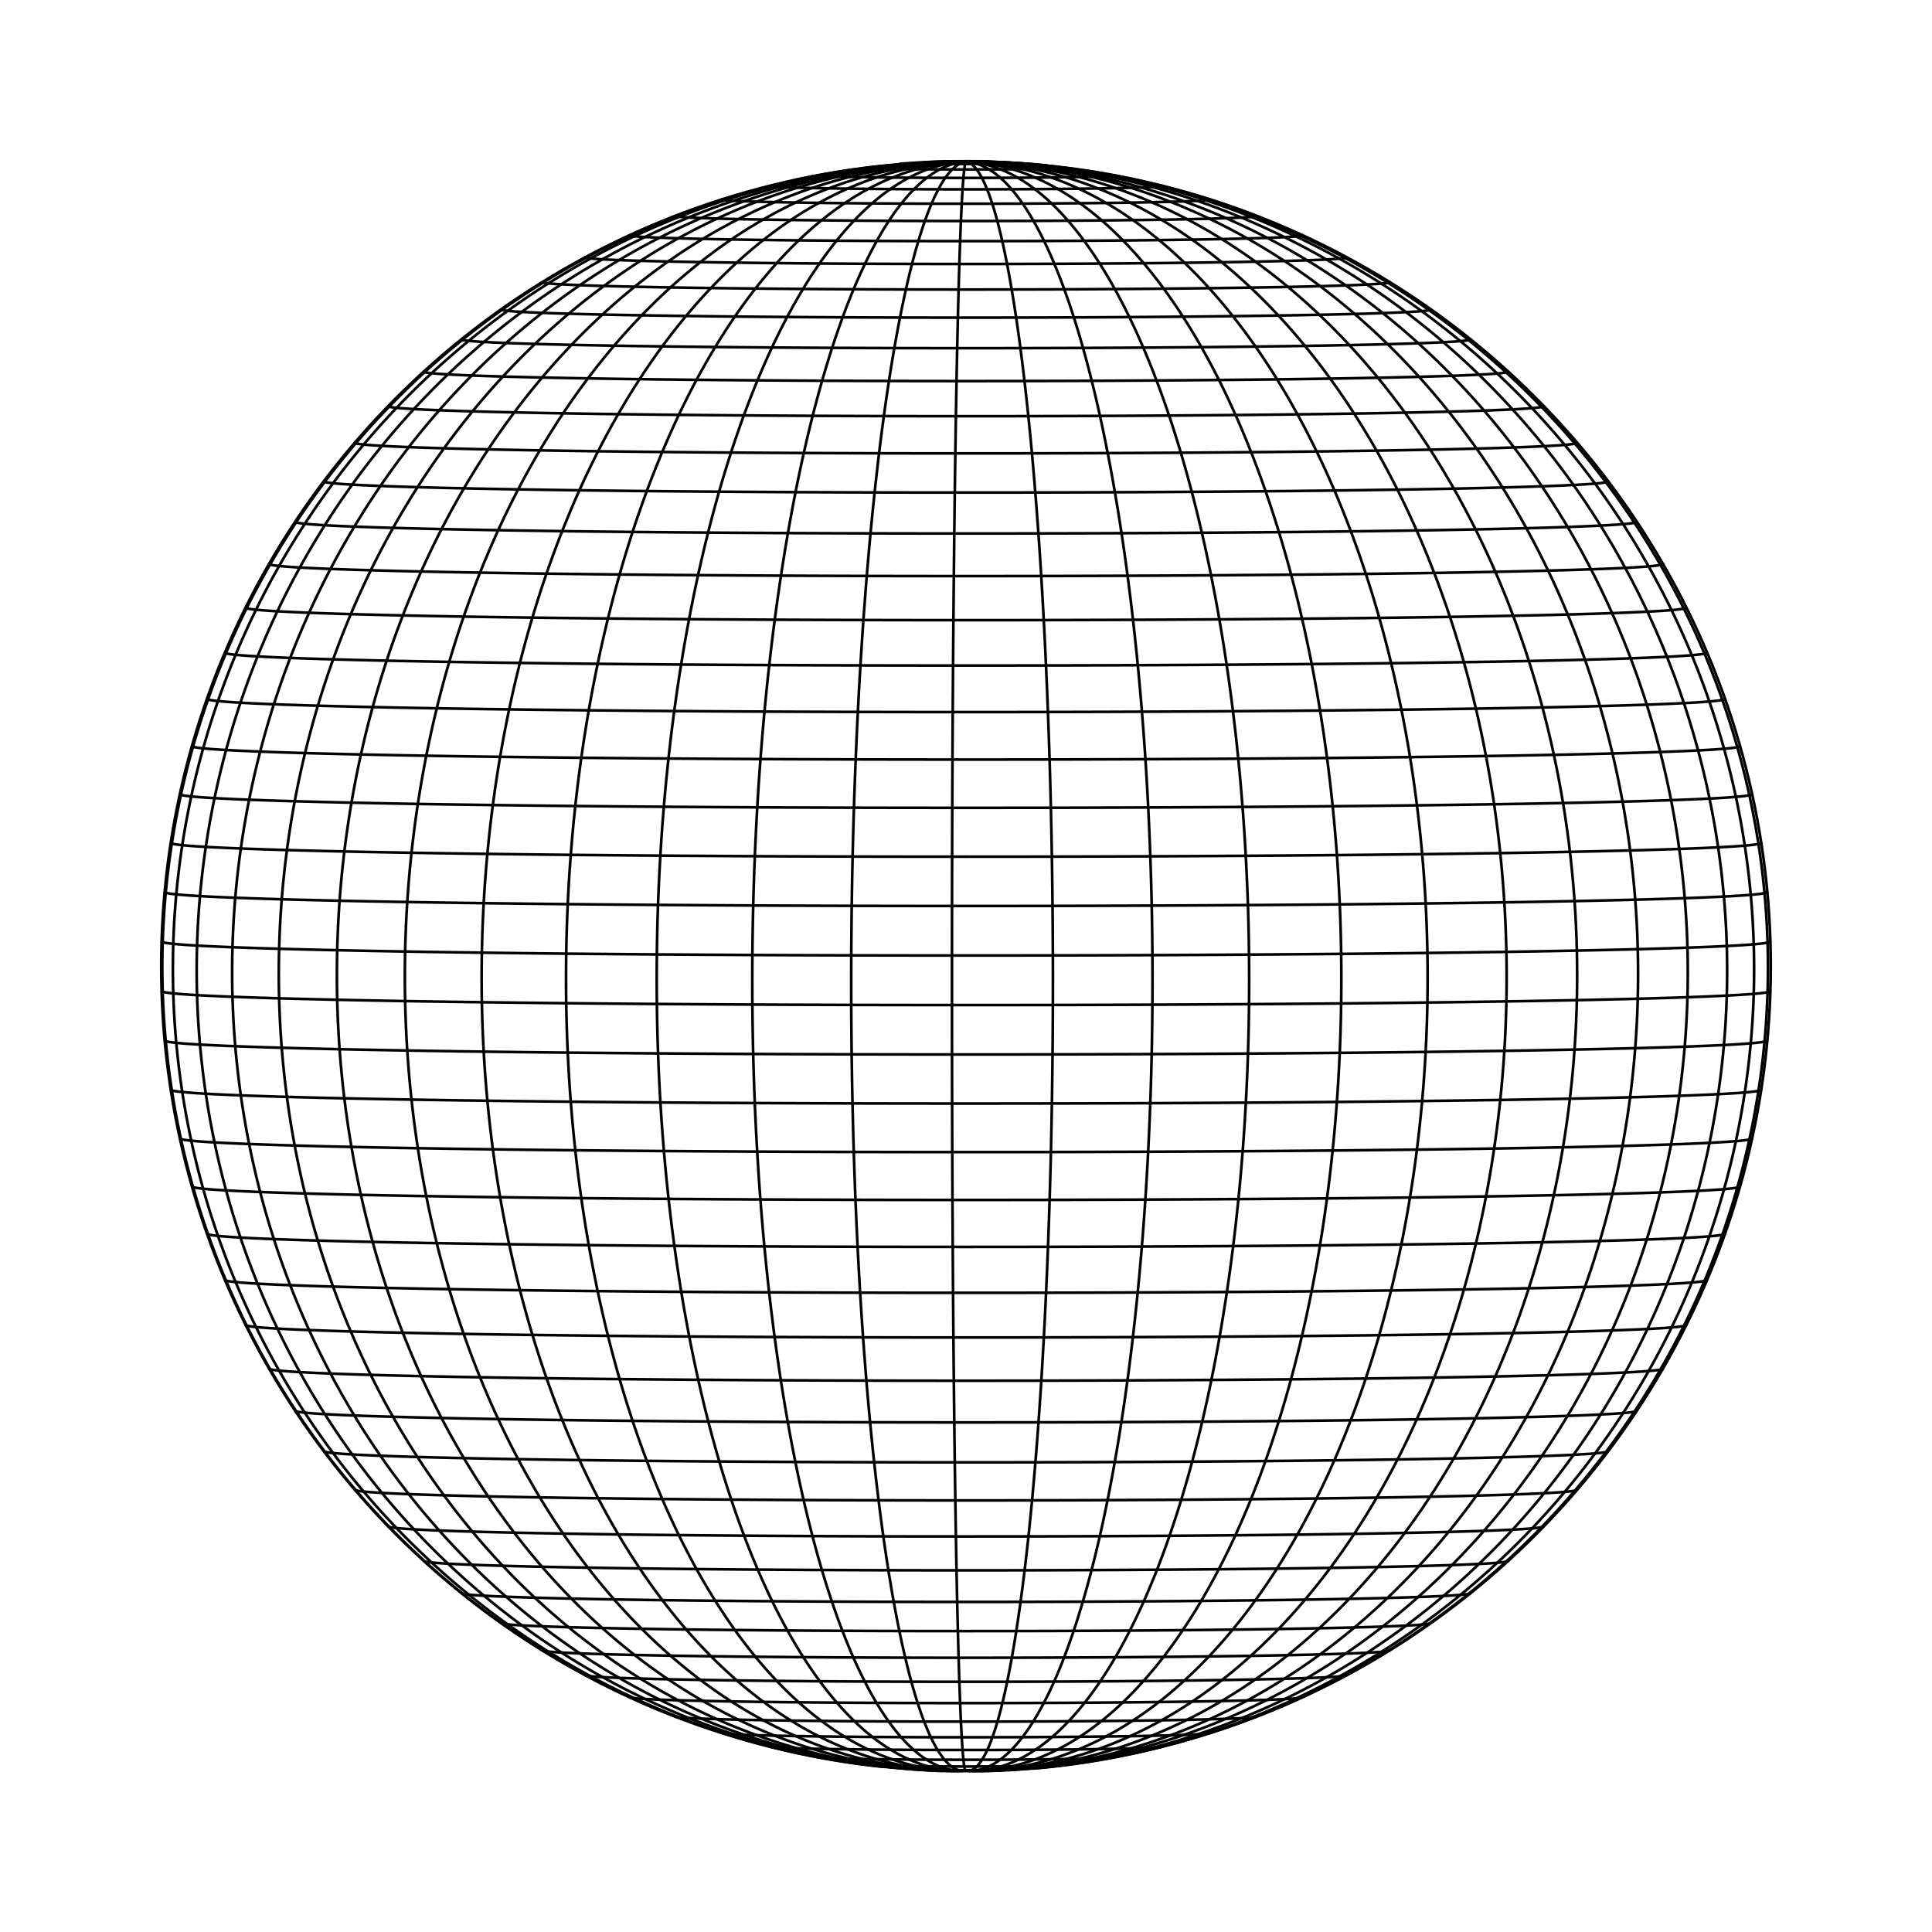 <svg:svg xmlns:dc="http://purl.org/dc/elements/1.1/" xmlns:ns1="http://sodipodi.sourceforge.net/DTD/sodipodi-0.dtd" xmlns:ns2="http://www.inkscape.org/namespaces/inkscape" xmlns:ns4="http://creativecommons.org/ns#" xmlns:rdf="http://www.w3.org/1999/02/22-rdf-syntax-ns#" xmlns:svg="http://www.w3.org/2000/svg" height="2160.656" id="svg3353" version="1.1" viewBox="-178.828 -179.101 2160.656 2160.656" width="2160.656" ns1:docname="3d wireframe sphere.svg" ns2:version="0.91 r13725">
  <ns1:namedview bordercolor="#666666" borderlayer="false" borderopacity="1.0" id="base" pagecolor="#ffffff" showgrid="false" units="px" ns2:current-layer="svg3353" ns2:cx="634.81791" ns2:cy="896.53974" ns2:document-units="px" ns2:pageopacity="0.0" ns2:pageshadow="2" ns2:showpageshadow="false" ns2:zoom="0.55052083" />
  <svg:defs id="defs3355" />
  <svg:g id="layer1" transform="translate(-378.5,649.138)" ns2:groupmode="layer" ns2:label="Layer 1" />
  <svg:g id="g7586" style="stroke-width:3;stroke-miterlimit:4;stroke-dasharray:none" transform="translate(901.5,901.5)" ns2:label="Lines of Longitude">
    <svg:path d="M 4.2083457e-7,900 A 15.706,900 0 0 1 -13.602,450 15.706,900 0 0 1 -13.602,-450 15.706,900 0 0 1 3.0807361e-7,-900" id="path7588" style="fill:none;stroke:#000000;stroke-width:3;stroke-miterlimit:4;stroke-dasharray:none" transform="matrix(1,3.0463287e-4,-3.0463287e-4,1,0,0)" ns1:cx="0" ns1:cy="0" ns1:end="4.712389" ns1:open="true" ns1:rx="15.705773" ns1:ry="900" ns1:start="1.5707963" ns1:type="arc" />
    <svg:path d="M 3.4390577e-6,900 A 128.347,900 0 0 1 -111.152,450 128.347,900 0 0 1 -111.152,-450 128.347,900 0 0 1 2.5175758e-6,-900" id="path7590" style="fill:none;stroke:#000000;stroke-width:3;stroke-miterlimit:4;stroke-dasharray:none" transform="matrix(1,0.003,-0.003,1,0,0)" ns1:cx="0" ns1:cy="0" ns1:end="4.712389" ns1:open="true" ns1:rx="128.34749" ns1:ry="900" ns1:start="1.5707963" ns1:type="arc" />
    <svg:path d="M 6.4030452e-6,900 A 238.965,900 0 0 1 -206.95,450 238.965,900 0 0 1 -206.95,-450 238.965,900 0 0 1 4.6873746e-6,-900" id="path7592" style="fill:none;stroke:#000000;stroke-width:3;stroke-miterlimit:4;stroke-dasharray:none" transform="matrix(1,0.005,-0.005,1,0,0)" ns1:cx="0" ns1:cy="0" ns1:end="4.712389" ns1:open="true" ns1:rx="238.9651" ns1:ry="900" ns1:start="1.5707963" ns1:type="arc" />
    <svg:path d="M 9.2660535e-6,900 A 345.814,900 0 0 1 -299.484,450 345.814,900 0 0 1 -299.484,-450 345.814,900 0 0 1 6.7832511e-6,-900" id="path7594" style="fill:none;stroke:#000000;stroke-width:3;stroke-miterlimit:4;stroke-dasharray:none" transform="matrix(1,0.007,-0.007,1,0,0)" ns1:cx="0" ns1:cy="0" ns1:end="4.712389" ns1:open="true" ns1:rx="345.81412" ns1:ry="900" ns1:start="1.5707963" ns1:type="arc" />
    <svg:path d="M 1.1982931e-5,900 A 447.209,900 0 0 1 -387.295,450 447.209,900 0 0 1 -387.295,-450 447.209,900 0 0 1 8.7721519e-6,-900" id="path7596" style="fill:none;stroke:#000000;stroke-width:3;stroke-miterlimit:4;stroke-dasharray:none" transform="matrix(1,0.01,-0.01,1,0,0)" ns1:cx="0" ns1:cy="0" ns1:end="4.712389" ns1:open="true" ns1:rx="447.20944" ns1:ry="900" ns1:start="1.5707963" ns1:type="arc" />
    <svg:path d="M 1.451083e-5,900 A 541.552,900 0 0 1 -468.998,450 541.552,900 0 0 1 -468.998,-450 541.552,900 0 0 1 1.062271e-5,-900" id="path7598" style="fill:none;stroke:#000000;stroke-width:3;stroke-miterlimit:4;stroke-dasharray:none" transform="matrix(1,0.013,-0.013,1,0,0)" ns1:cx="0" ns1:cy="0" ns1:end="4.712389" ns1:open="true" ns1:rx="541.552" ns1:ry="900" ns1:start="1.5707963" ns1:type="arc" />
    <svg:path d="M 1.6809886e-5,900 A 627.354,900 0 0 1 -543.304,450 627.354,900 0 0 1 -543.304,-450 627.354,900 0 0 1 1.2305743e-5,-900" id="path7600" style="fill:none;stroke:#000000;stroke-width:3;stroke-miterlimit:4;stroke-dasharray:none" transform="matrix(1,0.017,-0.017,1,0,0)" ns1:cx="0" ns1:cy="0" ns1:end="4.712389" ns1:open="true" ns1:rx="627.354" ns1:ry="900" ns1:start="1.5707963" ns1:type="arc" />
    <svg:path d="M 1.8843841e-5,900 A 703.262,900 0 0 1 -609.043,450 703.262,900 0 0 1 -609.043,-450 703.262,900 0 0 1 1.3794709e-5,-900" id="path7602" style="fill:none;stroke:#000000;stroke-width:3;stroke-miterlimit:4;stroke-dasharray:none" transform="matrix(1,0.022,-0.022,1,0,0)" ns1:cx="0" ns1:cy="0" ns1:end="4.712389" ns1:open="true" ns1:rx="703.26233" ns1:ry="900" ns1:start="1.5707963" ns1:type="arc" />
    <svg:path d="M 2.0580616e-5,900 A 768.08,900 0 0 1 -665.177,450 768.08,900 0 0 1 -665.177,-450 768.08,900 0 0 1 1.5066122e-5,-900" id="path7604" style="fill:none;stroke:#000000;stroke-width:3;stroke-miterlimit:4;stroke-dasharray:none" transform="matrix(1,0.029,-0.029,1,0,0)" ns1:cx="0" ns1:cy="0" ns1:end="4.712389" ns1:open="true" ns1:rx="768.07971" ns1:ry="900" ns1:start="1.5707963" ns1:type="arc" />
    <svg:path d="M 2.1992824e-5,900 A 820.784,900 0 0 1 -710.82,450 820.784,900 0 0 1 -710.82,-450 820.784,900 0 0 1 1.6099934e-5,-900" id="path7606" style="fill:none;stroke:#000000;stroke-width:3;stroke-miterlimit:4;stroke-dasharray:none" transform="matrix(0.999,0.039,-0.039,0.999,0,0)" ns1:cx="0" ns1:cy="0" ns1:end="4.712389" ns1:open="true" ns1:rx="820.78406" ns1:ry="900" ns1:start="1.5707963" ns1:type="arc" />
    <svg:path d="M 2.3058193e-5,900 A 860.544,900 0 0 1 -745.253,450 860.544,900 0 0 1 -745.253,-450 860.544,900 0 0 1 1.6879841e-5,-900" id="path7608" style="fill:none;stroke:#000000;stroke-width:3;stroke-miterlimit:4;stroke-dasharray:none" transform="matrix(0.998,0.057,-0.057,0.998,0,0)" ns1:cx="0" ns1:cy="0" ns1:end="4.712389" ns1:open="true" ns1:rx="860.54419" ns1:ry="900" ns1:start="1.5707963" ns1:type="arc" />
    <svg:path d="M 2.375992e-5,900 A 886.733,900 0 0 1 -767.933,450 886.733,900 0 0 1 -767.933,-450 886.733,900 0 0 1 1.7393543e-5,-900" id="path7610" style="fill:none;stroke:#000000;stroke-width:3;stroke-miterlimit:4;stroke-dasharray:none" transform="matrix(0.995,0.101,-0.101,0.995,0,0)" ns1:cx="0" ns1:cy="0" ns1:end="4.712389" ns1:open="true" ns1:rx="886.73303" ns1:ry="900" ns1:start="1.5707963" ns1:type="arc" />
    <svg:path d="M 2.4086939e-5,900 A 898.938,900 0 0 1 -778.503,450 898.938,900 0 0 1 -778.503,-450 898.938,900 0 0 1 1.7632939e-5,-900" id="path7612" style="fill:none;stroke:#000000;stroke-width:3;stroke-miterlimit:4;stroke-dasharray:none" transform="matrix(0.933,0.359,-0.359,0.933,0,0)" ns1:cx="0" ns1:cy="0" ns1:end="4.712389" ns1:open="true" ns1:rx="898.93756" ns1:ry="900" ns1:start="1.5707963" ns1:type="arc" />
    <svg:path d="M 1.7594253e-5,-900 A 896.965,900 0 0 1 896.965,-3.2308142e-6 896.965,900 0 0 1 2.4034094e-5,900" id="path7614" style="fill:none;stroke:#000000;stroke-width:3;stroke-miterlimit:4;stroke-dasharray:none" transform="matrix(0.977,-0.212,0.212,0.977,0,0)" ns1:cx="0" ns1:cy="0" ns1:end="1.5707963" ns1:open="true" ns1:rx="896.96533" ns1:ry="900" ns1:start="4.712389" ns1:type="arc" />
    <svg:path d="M 1.7278096e-5,-900 A 880.847,900 0 0 1 880.847,-3.2308142e-6 880.847,900 0 0 1 2.3602218e-5,900" id="path7616" style="fill:none;stroke:#000000;stroke-width:3;stroke-miterlimit:4;stroke-dasharray:none" transform="matrix(0.997,-0.083,0.083,0.997,0,0)" ns1:cx="0" ns1:cy="0" ns1:end="1.5707963" ns1:open="true" ns1:rx="880.84747" ns1:ry="900" ns1:start="4.712389" ns1:type="arc" />
    <svg:path d="M 1.6689454e-5,-900 A 850.838,900 0 0 1 850.838,-3.2308142e-6 850.838,900 0 0 1 2.279812e-5,900" id="path7618" style="fill:none;stroke:#000000;stroke-width:3;stroke-miterlimit:4;stroke-dasharray:none" transform="matrix(0.999,-0.051,0.051,0.999,0,0)" ns1:cx="0" ns1:cy="0" ns1:end="1.5707963" ns1:open="true" ns1:rx="850.83813" ns1:ry="900" ns1:start="4.712389" ns1:type="arc" />
    <svg:path d="M 1.5837608e-5,-900 A 807.411,900 0 0 1 807.411,-3.2308142e-6 807.411,900 0 0 1 2.1634482e-5,900" id="path7620" style="fill:none;stroke:#000000;stroke-width:3;stroke-miterlimit:4;stroke-dasharray:none" transform="matrix(0.999,-0.035,0.035,0.999,0,0)" ns1:cx="0" ns1:cy="0" ns1:end="1.5707963" ns1:open="true" ns1:rx="807.41052" ns1:ry="900" ns1:start="4.712389" ns1:type="arc" />
    <svg:path d="M 1.4735995e-5,-900 A 751.25,900 0 0 1 751.25,-3.2308142e-6 751.25,900 0 0 1 2.0129657e-5,900" id="path7622" style="fill:none;stroke:#000000;stroke-width:3;stroke-miterlimit:4;stroke-dasharray:none" transform="matrix(1,-0.026,0.026,1,0,0)" ns1:cx="0" ns1:cy="0" ns1:end="1.5707963" ns1:open="true" ns1:rx="751.24963" ns1:ry="900" ns1:start="4.712389" ns1:type="arc" />
    <svg:path d="M 1.3401986e-5,-900 A 683.241,900 0 0 1 683.241,-3.2308142e-6 683.241,900 0 0 1 1.8307375e-5,900" id="path7624" style="fill:none;stroke:#000000;stroke-width:3;stroke-miterlimit:4;stroke-dasharray:none" transform="matrix(1,-0.02,0.02,1,0,0)" ns1:cx="0" ns1:cy="0" ns1:end="1.5707963" ns1:open="true" ns1:rx="683.24109" ns1:ry="900" ns1:start="4.712389" ns1:type="arc" />
    <svg:path d="M 1.185662e-5,-900 A 604.457,900 0 0 1 604.457,-3.2308142e-6 604.457,900 0 0 1 1.6196376e-5,900" id="path7626" style="fill:none;stroke:#000000;stroke-width:3;stroke-miterlimit:4;stroke-dasharray:none" transform="matrix(1,-0.016,0.016,1,0,0)" ns1:cx="0" ns1:cy="0" ns1:end="1.5707963" ns1:open="true" ns1:rx="604.45746" ns1:ry="900" ns1:start="4.712389" ns1:type="arc" />
    <svg:path d="M 1.0124269e-5,-900 A 516.141,900 0 0 1 516.141,-3.2308142e-6 516.141,900 0 0 1 1.382995e-5,900" id="path7628" style="fill:none;stroke:#000000;stroke-width:3;stroke-miterlimit:4;stroke-dasharray:none" transform="matrix(1,-0.012,0.012,1,0,0)" ns1:cx="0" ns1:cy="0" ns1:end="1.5707963" ns1:open="true" ns1:rx="516.14117" ns1:ry="900" ns1:start="4.712389" ns1:type="arc" />
    <svg:path d="M 8.2322526e-6,-900 A 419.685,900 0 0 1 419.685,-3.2308142e-6 419.685,900 0 0 1 1.1245418e-5,900" id="path7630" style="fill:none;stroke:#000000;stroke-width:3;stroke-miterlimit:4;stroke-dasharray:none" transform="matrix(1,-0.009,0.009,1,0,0)" ns1:cx="0" ns1:cy="0" ns1:end="1.5707963" ns1:open="true" ns1:rx="419.68506" ns1:ry="900" ns1:start="4.712389" ns1:type="arc" />
    <svg:path d="M 6.2104084e-6,-900 A 316.61,900 0 0 1 316.61,-3.2308142e-6 316.61,900 0 0 1 8.4835394e-6,900" id="path7632" style="fill:none;stroke:#000000;stroke-width:3;stroke-miterlimit:4;stroke-dasharray:none" transform="matrix(1,-0.007,0.007,1,0,0)" ns1:cx="0" ns1:cy="0" ns1:end="1.5707963" ns1:open="true" ns1:rx="316.61026" ns1:ry="900" ns1:start="4.712389" ns1:type="arc" />
    <svg:path d="M 4.0906227e-6,-900 A 208.542,900 0 0 1 208.542,-3.2308142e-6 208.542,900 0 0 1 5.5878707e-6,900" id="path7634" style="fill:none;stroke:#000000;stroke-width:3;stroke-miterlimit:4;stroke-dasharray:none" transform="matrix(1,-0.004,0.004,1,0,0)" ns1:cx="0" ns1:cy="0" ns1:end="1.5707963" ns1:open="true" ns1:rx="208.54234" ns1:ry="900" ns1:start="4.712389" ns1:type="arc" />
    <svg:path d="M 1.906326e-6,-900 A 97.186,900 0 0 1 97.186,-3.2308142e-6 97.186,900 0 0 1 2.6040786e-6,900" id="path7636" style="fill:none;stroke:#000000;stroke-width:3;stroke-miterlimit:4;stroke-dasharray:none" transform="matrix(1,-0.002,0.002,1,0,0)" ns1:cx="0" ns1:cy="0" ns1:end="1.5707963" ns1:open="true" ns1:rx="97.185616" ns1:ry="900" ns1:start="4.712389" ns1:type="arc" />
  </svg:g>
  <svg:g id="g7638" style="stroke-width:3;stroke-miterlimit:4;stroke-dasharray:none" transform="translate(901.5,901.5)" ns2:label="Lines of Latitude">
    <svg:path d="M 53.14,898.43 A 55.405,0.968 0 0 1 -1.2856745e-6,899.124 55.405,0.968 0 0 1 -53.14,898.43" id="path7640" style="fill:none;stroke:#000000;stroke-width:3;stroke-miterlimit:4;stroke-dasharray:none" ns1:cx="0" ns1:cy="898.15619" ns1:end="2.8546684" ns1:open="true" ns1:rx="55.404816" ns1:ry="0.96794736" ns1:start="0.2869243" ns1:type="arc" />
    <svg:path d="M 109.495,893.315 A 110.599,1.931 0 0 1 -9.0747998e-7,894.974 110.599,1.931 0 0 1 -109.495,893.315" id="path7642" style="fill:none;stroke:#000000;stroke-width:3;stroke-miterlimit:4;stroke-dasharray:none" ns1:cx="0" ns1:cy="893.04242" ns1:end="3.0001581" ns1:open="true" ns1:rx="110.59946" ns1:ry="1.9312267" ns1:start="0.14143457" ns1:type="arc" />
    <svg:path d="M 164.652,884.811 A 165.375,2.887 0 0 1 -2.101101e-6,887.428 165.375,2.887 0 0 1 -164.652,884.811" id="path7644" style="fill:none;stroke:#000000;stroke-width:3;stroke-miterlimit:4;stroke-dasharray:none" ns1:cx="0" ns1:cy="884.54108" ns1:end="3.0480801" ns1:open="true" ns1:rx="165.37457" ns1:ry="2.8871841" ns1:start="0.093512579" ns1:type="arc" />
    <svg:path d="M 218.993,872.95 A 219.522,3.832 0 0 1 -3.3378601e-6,876.517 219.522,3.832 0 0 1 -218.993,872.95" id="path7646" style="fill:none;stroke:#000000;stroke-width:3;stroke-miterlimit:4;stroke-dasharray:none" ns1:cx="0" ns1:cy="872.68433" ns1:end="3.0721358" ns1:open="true" ns1:rx="219.52235" ns1:ry="3.8321931" ns1:start="0.069456884" ns1:type="arc" />
    <svg:path d="M 272.426,857.778 A 272.837,4.763 0 0 1 6.7649751e-6,862.28 272.837,4.763 0 0 1 -272.426,857.778" id="path7648" style="fill:none;stroke:#000000;stroke-width:3;stroke-miterlimit:4;stroke-dasharray:none" ns1:cx="0" ns1:cy="857.51715" ns1:end="3.0866961" ns1:open="true" ns1:rx="272.8374" ns1:ry="4.7626691" ns1:start="0.054896504" ns1:type="arc" />
    <svg:path d="M 324.787,839.353 A 325.117,5.675 0 0 1 -3.4804164e-6,844.772 325.117,5.675 0 0 1 -324.787,839.353" id="path7650" style="fill:none;stroke:#000000;stroke-width:3;stroke-miterlimit:4;stroke-dasharray:none" ns1:cx="0" ns1:cy="839.09717" ns1:end="3.0965207" ns1:open="true" ns1:rx="325.11749" ns1:ry="5.6750827" ns1:start="0.045071975" ns1:type="arc" />
    <svg:path d="M 375.893,817.743 A 376.164,6.566 0 0 1 -4.9672886e-6,824.06 376.164,6.566 0 0 1 -375.893,817.743" id="path7652" style="fill:none;stroke:#000000;stroke-width:3;stroke-miterlimit:4;stroke-dasharray:none" ns1:cx="0" ns1:cy="817.4942" ns1:end="3.1036438" ns1:open="true" ns1:rx="376.16431" ns1:ry="6.5659723" ns1:start="0.03794888" ns1:type="arc" />
    <svg:path d="M 425.559,793.032 A 425.784,7.432 0 0 1 -7.7514455e-6,800.222 425.784,7.432 0 0 1 -425.559,793.032" id="path7654" style="fill:none;stroke:#000000;stroke-width:3;stroke-miterlimit:4;stroke-dasharray:none" ns1:cx="0" ns1:cy="792.79022" ns1:end="3.1090815" ns1:open="true" ns1:rx="425.78421" ns1:ry="7.4319592" ns1:start="0.03251119" ns1:type="arc" />
    <svg:path d="M 473.601,765.312 A 473.789,8.27 0 0 1 4.8776081e-6,773.349 473.789,8.27 0 0 1 -473.601,765.312" id="path7656" style="fill:none;stroke:#000000;stroke-width:3;stroke-miterlimit:4;stroke-dasharray:none" ns1:cx="0" ns1:cy="765.07886" ns1:end="3.113398" ns1:open="true" ns1:rx="473.78894" ns1:ry="8.2697573" ns1:start="0.028194633" ns1:type="arc" />
    <svg:path d="M 519.838,734.689 A 519.996,9.076 0 0 1 3.7933204e-6,743.542 519.996,9.076 0 0 1 -519.838,734.689" id="path7658" style="fill:none;stroke:#000000;stroke-width:3;stroke-miterlimit:4;stroke-dasharray:none" ns1:cx="0" ns1:cy="734.46533" ns1:end="3.1169321" ns1:open="true" ns1:rx="519.99646" ns1:ry="9.076189" ns1:start="0.024660539" ns1:type="arc" />
    <svg:path d="M 564.099,701.279 A 564.231,9.848 0 0 1 -6.3222717e-6,710.914 564.231,9.848 0 0 1 -564.099,701.279" id="path7660" style="fill:none;stroke:#000000;stroke-width:3;stroke-miterlimit:4;stroke-dasharray:none" ns1:cx="0" ns1:cy="701.06573" ns1:end="3.1198995" ns1:open="true" ns1:rx="564.23145" ns1:ry="9.848196" ns1:start="0.021693176" ns1:type="arc" />
    <svg:path d="M 606.215,665.209 A 606.326,10.583 0 0 1 -3.1559896e-6,675.59 606.326,10.583 0 0 1 -606.215,665.209" id="path7662" style="fill:none;stroke:#000000;stroke-width:3;stroke-miterlimit:4;stroke-dasharray:none" ns1:cx="0" ns1:cy="665.00671" ns1:end="3.1224442" ns1:open="true" ns1:rx="606.32605" ns1:ry="10.58285" ns1:start="0.019148464" ns1:type="arc" />
    <svg:path d="M 646.028,626.616 A 646.121,11.277 0 0 1 -5.6245478e-6,637.702 646.121,11.277 0 0 1 -646.028,626.616" id="path7664" style="fill:none;stroke:#000000;stroke-width:3;stroke-miterlimit:4;stroke-dasharray:none" ns1:cx="0" ns1:cy="626.42511" ns1:end="3.1246663" ns1:open="true" ns1:rx="646.12073" ns1:ry="11.277362" ns1:start="0.016926371" ns1:type="arc" />
    <svg:path d="M 683.388,585.646 A 683.464,11.929 0 0 1 3.9606055e-6,597.396 683.464,11.929 0 0 1 -683.388,585.646" id="path7666" style="fill:none;stroke:#000000;stroke-width:3;stroke-miterlimit:4;stroke-dasharray:none" ns1:cx="0" ns1:cy="585.46729" ns1:end="3.1266375" ns1:open="true" ns1:rx="683.46442" ns1:ry="11.929099" ns1:start="0.014955142" ns1:type="arc" />
    <svg:path d="M 718.153,542.454 A 718.216,12.536 0 0 1 6.675739e-6,554.824 718.216,12.536 0 0 1 -718.153,542.454" id="path7668" style="fill:none;stroke:#000000;stroke-width:3;stroke-miterlimit:4;stroke-dasharray:none" ns1:cx="0" ns1:cy="542.28857" ns1:end="3.1284108" ns1:open="true" ns1:rx="718.21552" ns1:ry="12.535589" ns1:start="0.013181835" ns1:type="arc" />
    <svg:path d="M 750.192,497.204 A 750.242,13.095 0 0 1 -1.8534809e-5,510.147 750.242,13.095 0 0 1 -750.192,497.204" id="path7670" style="fill:none;stroke:#000000;stroke-width:3;stroke-miterlimit:4;stroke-dasharray:none" ns1:cx="0" ns1:cy="497.05276" ns1:end="3.1300263" ns1:open="true" ns1:rx="750.24213" ns1:ry="13.094531" ns1:start="0.011566403" ns1:type="arc" />
    <svg:path d="M 779.383,450.069 A 779.423,13.604 0 0 1 -1.3289965e-6,463.535 779.423,13.604 0 0 1 -779.383,450.069" id="path7672" style="fill:none;stroke:#000000;stroke-width:3;stroke-miterlimit:4;stroke-dasharray:none" ns1:cx="0" ns1:cy="449.93146" ns1:end="3.1315148" ns1:open="true" ns1:rx="779.42285" ns1:ry="13.603805" ns1:start="0.010077857" ns1:type="arc" />
    <svg:path d="M 805.617,401.226 A 805.647,14.061 0 0 1 -1.8292298e-5,415.165 805.647,14.061 0 0 1 -805.617,401.226" id="path7674" style="fill:none;stroke:#000000;stroke-width:3;stroke-miterlimit:4;stroke-dasharray:none" ns1:cx="0" ns1:cy="401.10342" ns1:end="3.132901" ns1:open="true" ns1:rx="805.64697" ns1:ry="14.061479" ns1:start="0.008691699" ns1:type="arc" />
    <svg:path d="M 828.792,350.861 A 828.815,14.466 0 0 1 -3.6924564e-6,365.22 828.815,14.466 0 0 1 -828.792,350.861" id="path7676" style="fill:none;stroke:#000000;stroke-width:3;stroke-miterlimit:4;stroke-dasharray:none" ns1:cx="0" ns1:cy="350.75385" ns1:end="3.1342045" ns1:open="true" ns1:rx="828.81494" ns1:ry="14.465816" ns1:start="0.0073881625" ns1:type="arc" />
    <svg:path d="M 848.823,299.165 A 848.839,14.815 0 0 1 -5.3944594e-6,313.889 848.839,14.815 0 0 1 -848.823,299.165" id="path7678" style="fill:none;stroke:#000000;stroke-width:3;stroke-miterlimit:4;stroke-dasharray:none" ns1:cx="0" ns1:cy="299.07376" ns1:end="3.1354417" ns1:open="true" ns1:rx="848.83899" ns1:ry="14.815283" ns1:start="0.0061509663" ns1:type="arc" />
    <svg:path d="M 865.632,246.334 A 865.643,15.109 0 0 1 1.6875622e-5,261.368 865.643,15.109 0 0 1 -865.632,246.334" id="path7680" style="fill:none;stroke:#000000;stroke-width:3;stroke-miterlimit:4;stroke-dasharray:none" ns1:cx="0" ns1:cy="246.25919" ns1:end="3.1366262" ns1:open="true" ns1:rx="865.64307" ns1:ry="15.108555" ns1:start="0.0049664146" ns1:type="arc" />
    <svg:path d="M 879.157,192.569 A 879.164,15.345 0 0 1 1.1468597e-5,207.855 879.164,15.345 0 0 1 -879.157,192.569" id="path7682" style="fill:none;stroke:#000000;stroke-width:3;stroke-miterlimit:4;stroke-dasharray:none" ns1:cx="0" ns1:cy="192.51045" ns1:end="3.1377699" ns1:open="true" ns1:rx="879.16351" ns1:ry="15.344519" ns1:start="0.0038227275" ns1:type="arc" />
    <svg:path d="M 889.346,138.074 A 889.349,15.522 0 0 1 1.0222974e-5,153.554 889.349,15.522 0 0 1 -889.346,138.074" id="path7684" style="fill:none;stroke:#000000;stroke-width:3;stroke-miterlimit:4;stroke-dasharray:none" ns1:cx="0" ns1:cy="138.03146" ns1:end="3.1388831" ns1:open="true" ns1:rx="889.34894" ns1:ry="15.522279" ns1:start="0.0027095306" ns1:type="arc" />
    <svg:path d="M 896.16,83.054 A 896.161,15.641 0 0 1 1.2948597e-6,98.67 896.161,15.641 0 0 1 -896.16,83.054" id="path7686" style="fill:none;stroke:#000000;stroke-width:3;stroke-miterlimit:4;stroke-dasharray:none" ns1:cx="0" ns1:cy="83.028877" ns1:end="3.1399752" ns1:open="true" ns1:rx="896.16077" ns1:ry="15.641162" ns1:start="0.0016174507" ns1:type="arc" />
    <svg:path d="M 899.573,27.72 A 899.573,15.701 0 0 1 -1.4051425e-5,43.412 899.573,15.701 0 0 1 -899.573,27.72" id="path7688" style="fill:none;stroke:#000000;stroke-width:3;stroke-miterlimit:4;stroke-dasharray:none" ns1:cx="0" ns1:cy="27.711332" ns1:end="3.1410549" ns1:open="true" ns1:rx="899.57312" ns1:ry="15.700716" ns1:start="0.00053778483" ns1:type="arc" />
    <svg:path d="m 899.573,-27.72 a 899.573,15.701 0 0 1 -449.647,13.604 899.573,15.701 0 0 1 -899.852,0 899.573,15.701 0 0 1 -449.647,-13.604" id="path7690" style="fill:none;stroke:#000000;stroke-width:3;stroke-miterlimit:4;stroke-dasharray:none" ns1:cx="0" ns1:cy="-27.711332" ns1:end="3.1421304" ns1:open="true" ns1:rx="899.57312" ns1:ry="15.700716" ns1:start="6.2826475" ns1:type="arc" />
    <svg:path d="m 896.16,-83.054 a 896.161,15.641 0 0 1 -447.661,13.567 896.161,15.641 0 0 1 -896.997,0 896.161,15.641 0 0 1 -447.661,-13.567" id="path7692" style="fill:none;stroke:#000000;stroke-width:3;stroke-miterlimit:4;stroke-dasharray:none" ns1:cx="0" ns1:cy="-83.028877" ns1:end="3.1432101" ns1:open="true" ns1:rx="896.16077" ns1:ry="15.641162" ns1:start="6.2815679" ns1:type="arc" />
    <svg:path d="m 889.346,-138.074 a 889.349,15.522 0 0 1 -443.976,13.478 889.349,15.522 0 0 1 -890.74,0 889.349,15.522 0 0 1 -443.976,-13.478" id="path7694" style="fill:none;stroke:#000000;stroke-width:3;stroke-miterlimit:4;stroke-dasharray:none" ns1:cx="0" ns1:cy="-138.03146" ns1:end="3.1443022" ns1:open="true" ns1:rx="889.34894" ns1:ry="15.522279" ns1:start="6.2804758" ns1:type="arc" />
    <svg:path d="m 879.157,-192.569 a 879.164,15.345 0 0 1 -438.606,13.338 879.164,15.345 0 0 1 -881.103,0 879.164,15.345 0 0 1 -438.606,-13.338" id="path7696" style="fill:none;stroke:#000000;stroke-width:3;stroke-miterlimit:4;stroke-dasharray:none" ns1:cx="0" ns1:cy="-192.51045" ns1:end="3.1454154" ns1:open="true" ns1:rx="879.16351" ns1:ry="15.344519" ns1:start="6.2793626" ns1:type="arc" />
    <svg:path d="m 865.632,-246.334 a 865.643,15.109 0 0 1 -431.57,13.147 865.643,15.109 0 0 1 -868.124,0 865.643,15.109 0 0 1 -431.57,-13.147" id="path7698" style="fill:none;stroke:#000000;stroke-width:3;stroke-miterlimit:4;stroke-dasharray:none" ns1:cx="0" ns1:cy="-246.25919" ns1:end="3.1465591" ns1:open="true" ns1:rx="865.64307" ns1:ry="15.108555" ns1:start="6.2782189" ns1:type="arc" />
    <svg:path d="m 848.823,-299.165 a 848.839,14.815 0 0 1 -422.897,12.906 848.839,14.815 0 0 1 -851.852,0 848.839,14.815 0 0 1 -422.897,-12.906" id="path7700" style="fill:none;stroke:#000000;stroke-width:3;stroke-miterlimit:4;stroke-dasharray:none" ns1:cx="0" ns1:cy="-299.07376" ns1:end="3.1477436" ns1:open="true" ns1:rx="848.83899" ns1:ry="14.815283" ns1:start="6.2770343" ns1:type="arc" />
    <svg:path d="m 828.792,-350.861 a 828.815,14.466 0 0 1 -412.618,12.617 828.815,14.466 0 0 1 -832.348,0 828.815,14.466 0 0 1 -412.618,-12.617" id="path7702" style="fill:none;stroke:#000000;stroke-width:3;stroke-miterlimit:4;stroke-dasharray:none" ns1:cx="0" ns1:cy="-350.75385" ns1:end="3.1489808" ns1:open="true" ns1:rx="828.81494" ns1:ry="14.465816" ns1:start="6.2757971" ns1:type="arc" />
    <svg:path d="m 805.617,-401.226 a 805.647,14.061 0 0 1 -400.773,12.279 805.647,14.061 0 0 1 -809.686,0 805.647,14.061 0 0 1 -400.773,-12.279" id="path7704" style="fill:none;stroke:#000000;stroke-width:3;stroke-miterlimit:4;stroke-dasharray:none" ns1:cx="0" ns1:cy="-401.10342" ns1:end="3.1502844" ns1:open="true" ns1:rx="805.64697" ns1:ry="14.061479" ns1:start="6.2744936" ns1:type="arc" />
    <svg:path d="m 779.383,-450.069 a 779.423,13.604 0 0 1 -387.407,11.895 779.423,13.604 0 0 1 -783.953,0 779.423,13.604 0 0 1 -387.407,-11.895" id="path7706" style="fill:none;stroke:#000000;stroke-width:3;stroke-miterlimit:4;stroke-dasharray:none" ns1:cx="0" ns1:cy="-449.93146" ns1:end="3.1516705" ns1:open="true" ns1:rx="779.42285" ns1:ry="13.603805" ns1:start="6.2731075" ns1:type="arc" />
    <svg:path d="m 750.192,-497.204 a 750.242,13.095 0 0 1 -372.569,11.466 750.242,13.095 0 0 1 -755.247,0 750.242,13.095 0 0 1 -372.569,-11.466" id="path7708" style="fill:none;stroke:#000000;stroke-width:3;stroke-miterlimit:4;stroke-dasharray:none" ns1:cx="0" ns1:cy="-497.05276" ns1:end="3.1531591" ns1:open="true" ns1:rx="750.24213" ns1:ry="13.094531" ns1:start="6.2716189" ns1:type="arc" />
    <svg:path d="m 718.153,-542.454 a 718.216,12.536 0 0 1 -356.316,10.994 718.216,12.536 0 0 1 -723.675,0 718.216,12.536 0 0 1 -356.316,-10.994" id="path7710" style="fill:none;stroke:#000000;stroke-width:3;stroke-miterlimit:4;stroke-dasharray:none" ns1:cx="0" ns1:cy="-542.28857" ns1:end="3.1547745" ns1:open="true" ns1:rx="718.21552" ns1:ry="12.535589" ns1:start="6.2700035" ns1:type="arc" />
    <svg:path d="m 683.388,-585.646 a 683.464,11.929 0 0 1 -338.709,10.479 683.464,11.929 0 0 1 -689.357,0 683.464,11.929 0 0 1 -338.709,-10.479" id="path7712" style="fill:none;stroke:#000000;stroke-width:3;stroke-miterlimit:4;stroke-dasharray:none" ns1:cx="0" ns1:cy="-585.46729" ns1:end="3.1565478" ns1:open="true" ns1:rx="683.46442" ns1:ry="11.929099" ns1:start="6.2682302" ns1:type="arc" />
    <svg:path d="m 646.028,-626.616 a 646.121,11.277 0 0 1 -319.816,9.925 646.121,11.277 0 0 1 -652.425,0 646.121,11.277 0 0 1 -319.816,-9.925" id="path7714" style="fill:none;stroke:#000000;stroke-width:3;stroke-miterlimit:4;stroke-dasharray:none" ns1:cx="0" ns1:cy="-626.42511" ns1:end="3.158519" ns1:open="true" ns1:rx="646.12073" ns1:ry="11.277362" ns1:start="6.2662589" ns1:type="arc" />
    <svg:path d="m 606.215,-665.209 a 606.326,10.583 0 0 1 -299.706,9.334 606.326,10.583 0 0 1 -613.017,0 606.326,10.583 0 0 1 -299.707,-9.334" id="path7716" style="fill:none;stroke:#000000;stroke-width:3;stroke-miterlimit:4;stroke-dasharray:none" ns1:cx="0" ns1:cy="-665.00671" ns1:end="3.1607411" ns1:open="true" ns1:rx="606.32605" ns1:ry="10.58285" ns1:start="6.2640368" ns1:type="arc" />
    <svg:path d="m 564.099,-701.279 a 564.231,9.848 0 0 1 -278.457,8.707 564.231,9.848 0 0 1 -571.283,0 564.231,9.848 0 0 1 -278.457,-8.707" id="path7718" style="fill:none;stroke:#000000;stroke-width:3;stroke-miterlimit:4;stroke-dasharray:none" ns1:cx="0" ns1:cy="-701.06573" ns1:end="3.1632858" ns1:open="true" ns1:rx="564.23145" ns1:ry="9.848196" ns1:start="6.2614921" ns1:type="arc" />
    <svg:path d="m 519.838,-734.689 a 519.996,9.076 0 0 1 -256.147,8.046 519.996,9.076 0 0 1 -527.382,0 519.996,9.076 0 0 1 -256.147,-8.046" id="path7720" style="fill:none;stroke:#000000;stroke-width:3;stroke-miterlimit:4;stroke-dasharray:none" ns1:cx="0" ns1:cy="-734.46533" ns1:end="3.1662532" ns1:open="true" ns1:rx="519.99646" ns1:ry="9.076189" ns1:start="6.2585248" ns1:type="arc" />
    <svg:path d="m 473.601,-765.312 a 473.789,8.27 0 0 1 -232.86,7.356 473.789,8.27 0 0 1 -481.48,0 473.789,8.27 0 0 1 -232.86,-7.356" id="path7722" style="fill:none;stroke:#000000;stroke-width:3;stroke-miterlimit:4;stroke-dasharray:none" ns1:cx="0" ns1:cy="-765.07886" ns1:end="3.1697873" ns1:open="true" ns1:rx="473.78894" ns1:ry="8.2697573" ns1:start="6.2549907" ns1:type="arc" />
    <svg:path d="m 425.559,-793.032 a 425.784,7.432 0 0 1 -208.684,6.637 425.784,7.432 0 0 1 -433.751,0 425.784,7.432 0 0 1 -208.684,-6.637" id="path7724" style="fill:none;stroke:#000000;stroke-width:3;stroke-miterlimit:4;stroke-dasharray:none" ns1:cx="0" ns1:cy="-792.79022" ns1:end="3.1741038" ns1:open="true" ns1:rx="425.78421" ns1:ry="7.4319592" ns1:start="6.2506741" ns1:type="arc" />
    <svg:path d="m 375.893,-817.743 a 376.164,6.566 0 0 1 -183.706,5.893 376.164,6.566 0 0 1 -384.376,0 376.164,6.566 0 0 1 -183.706,-5.893" id="path7726" style="fill:none;stroke:#000000;stroke-width:3;stroke-miterlimit:4;stroke-dasharray:none" ns1:cx="0" ns1:cy="-817.4942" ns1:end="3.1795415" ns1:open="true" ns1:rx="376.16431" ns1:ry="6.5659723" ns1:start="6.2452364" ns1:type="arc" />
    <svg:path d="m 324.787,-839.353 a 325.117,5.675 0 0 1 -158.017,5.127 325.117,5.675 0 0 1 -333.541,0 325.117,5.675 0 0 1 -158.017,-5.127" id="path7728" style="fill:none;stroke:#000000;stroke-width:3;stroke-miterlimit:4;stroke-dasharray:none" ns1:cx="0" ns1:cy="-839.09717" ns1:end="3.1866646" ns1:open="true" ns1:rx="325.11749" ns1:ry="5.6750827" ns1:start="6.2381133" ns1:type="arc" />
    <svg:path d="m 272.426,-857.778 a 272.837,4.763 0 0 1 -131.707,4.342 272.837,4.763 0 0 1 -281.439,0 272.837,4.763 0 0 1 -131.707,-4.342" id="path7730" style="fill:none;stroke:#000000;stroke-width:3;stroke-miterlimit:4;stroke-dasharray:none" ns1:cx="0" ns1:cy="-857.51715" ns1:end="3.1964892" ns1:open="true" ns1:rx="272.8374" ns1:ry="4.7626691" ns1:start="6.2282888" ns1:type="arc" />
    <svg:path d="m 218.993,-872.95 a 219.522,3.832 0 0 1 -104.86,3.539 219.522,3.832 0 0 1 -228.266,0 219.522,3.832 0 0 1 -104.86,-3.539" id="path7732" style="fill:none;stroke:#000000;stroke-width:3;stroke-miterlimit:4;stroke-dasharray:none" ns1:cx="0" ns1:cy="-872.68433" ns1:end="3.2110495" ns1:open="true" ns1:rx="219.52235" ns1:ry="3.8321931" ns1:start="6.2137284" ns1:type="arc" />
    <svg:path d="m 164.652,-884.811 a 165.375,2.887 0 0 1 -77.541,2.724 165.375,2.887 0 0 1 -174.221,0 165.375,2.887 0 0 1 -77.541,-2.724" id="path7734" style="fill:none;stroke:#000000;stroke-width:3;stroke-miterlimit:4;stroke-dasharray:none" ns1:cx="0" ns1:cy="-884.54108" ns1:end="3.2351052" ns1:open="true" ns1:rx="165.37457" ns1:ry="2.8871841" ns1:start="6.1896727" ns1:type="arc" />
    <svg:path d="m 109.495,-893.315 a 110.599,1.931 0 0 1 -49.743,1.897 110.599,1.931 0 0 1 -119.504,0 110.599,1.931 0 0 1 -49.743,-1.897" id="path7736" style="fill:none;stroke:#000000;stroke-width:3;stroke-miterlimit:4;stroke-dasharray:none" ns1:cx="0" ns1:cy="-893.04242" ns1:end="3.2830272" ns1:open="true" ns1:rx="110.59946" ns1:ry="1.9312267" ns1:start="6.1417507" ns1:type="arc" />
    <svg:path d="m 53.14,-898.43 a 55.405,0.968 0 0 1 -20.982,1.062 55.405,0.968 0 0 1 -64.316,0 55.405,0.968 0 0 1 -20.982,-1.062" id="path7738" style="fill:none;stroke:#000000;stroke-width:3;stroke-miterlimit:4;stroke-dasharray:none" ns1:cx="0" ns1:cy="-898.15619" ns1:end="3.428517" ns1:open="true" ns1:rx="55.404816" ns1:ry="0.96794736" ns1:start="5.996261" ns1:type="arc" />
  </svg:g>
  <svg:circle cx="901.5" cy="901.5" id="path7740" r="900" style="fill:none;stroke:#000000;stroke-width:3;stroke-miterlimit:4;stroke-dasharray:none" />
</svg:svg>